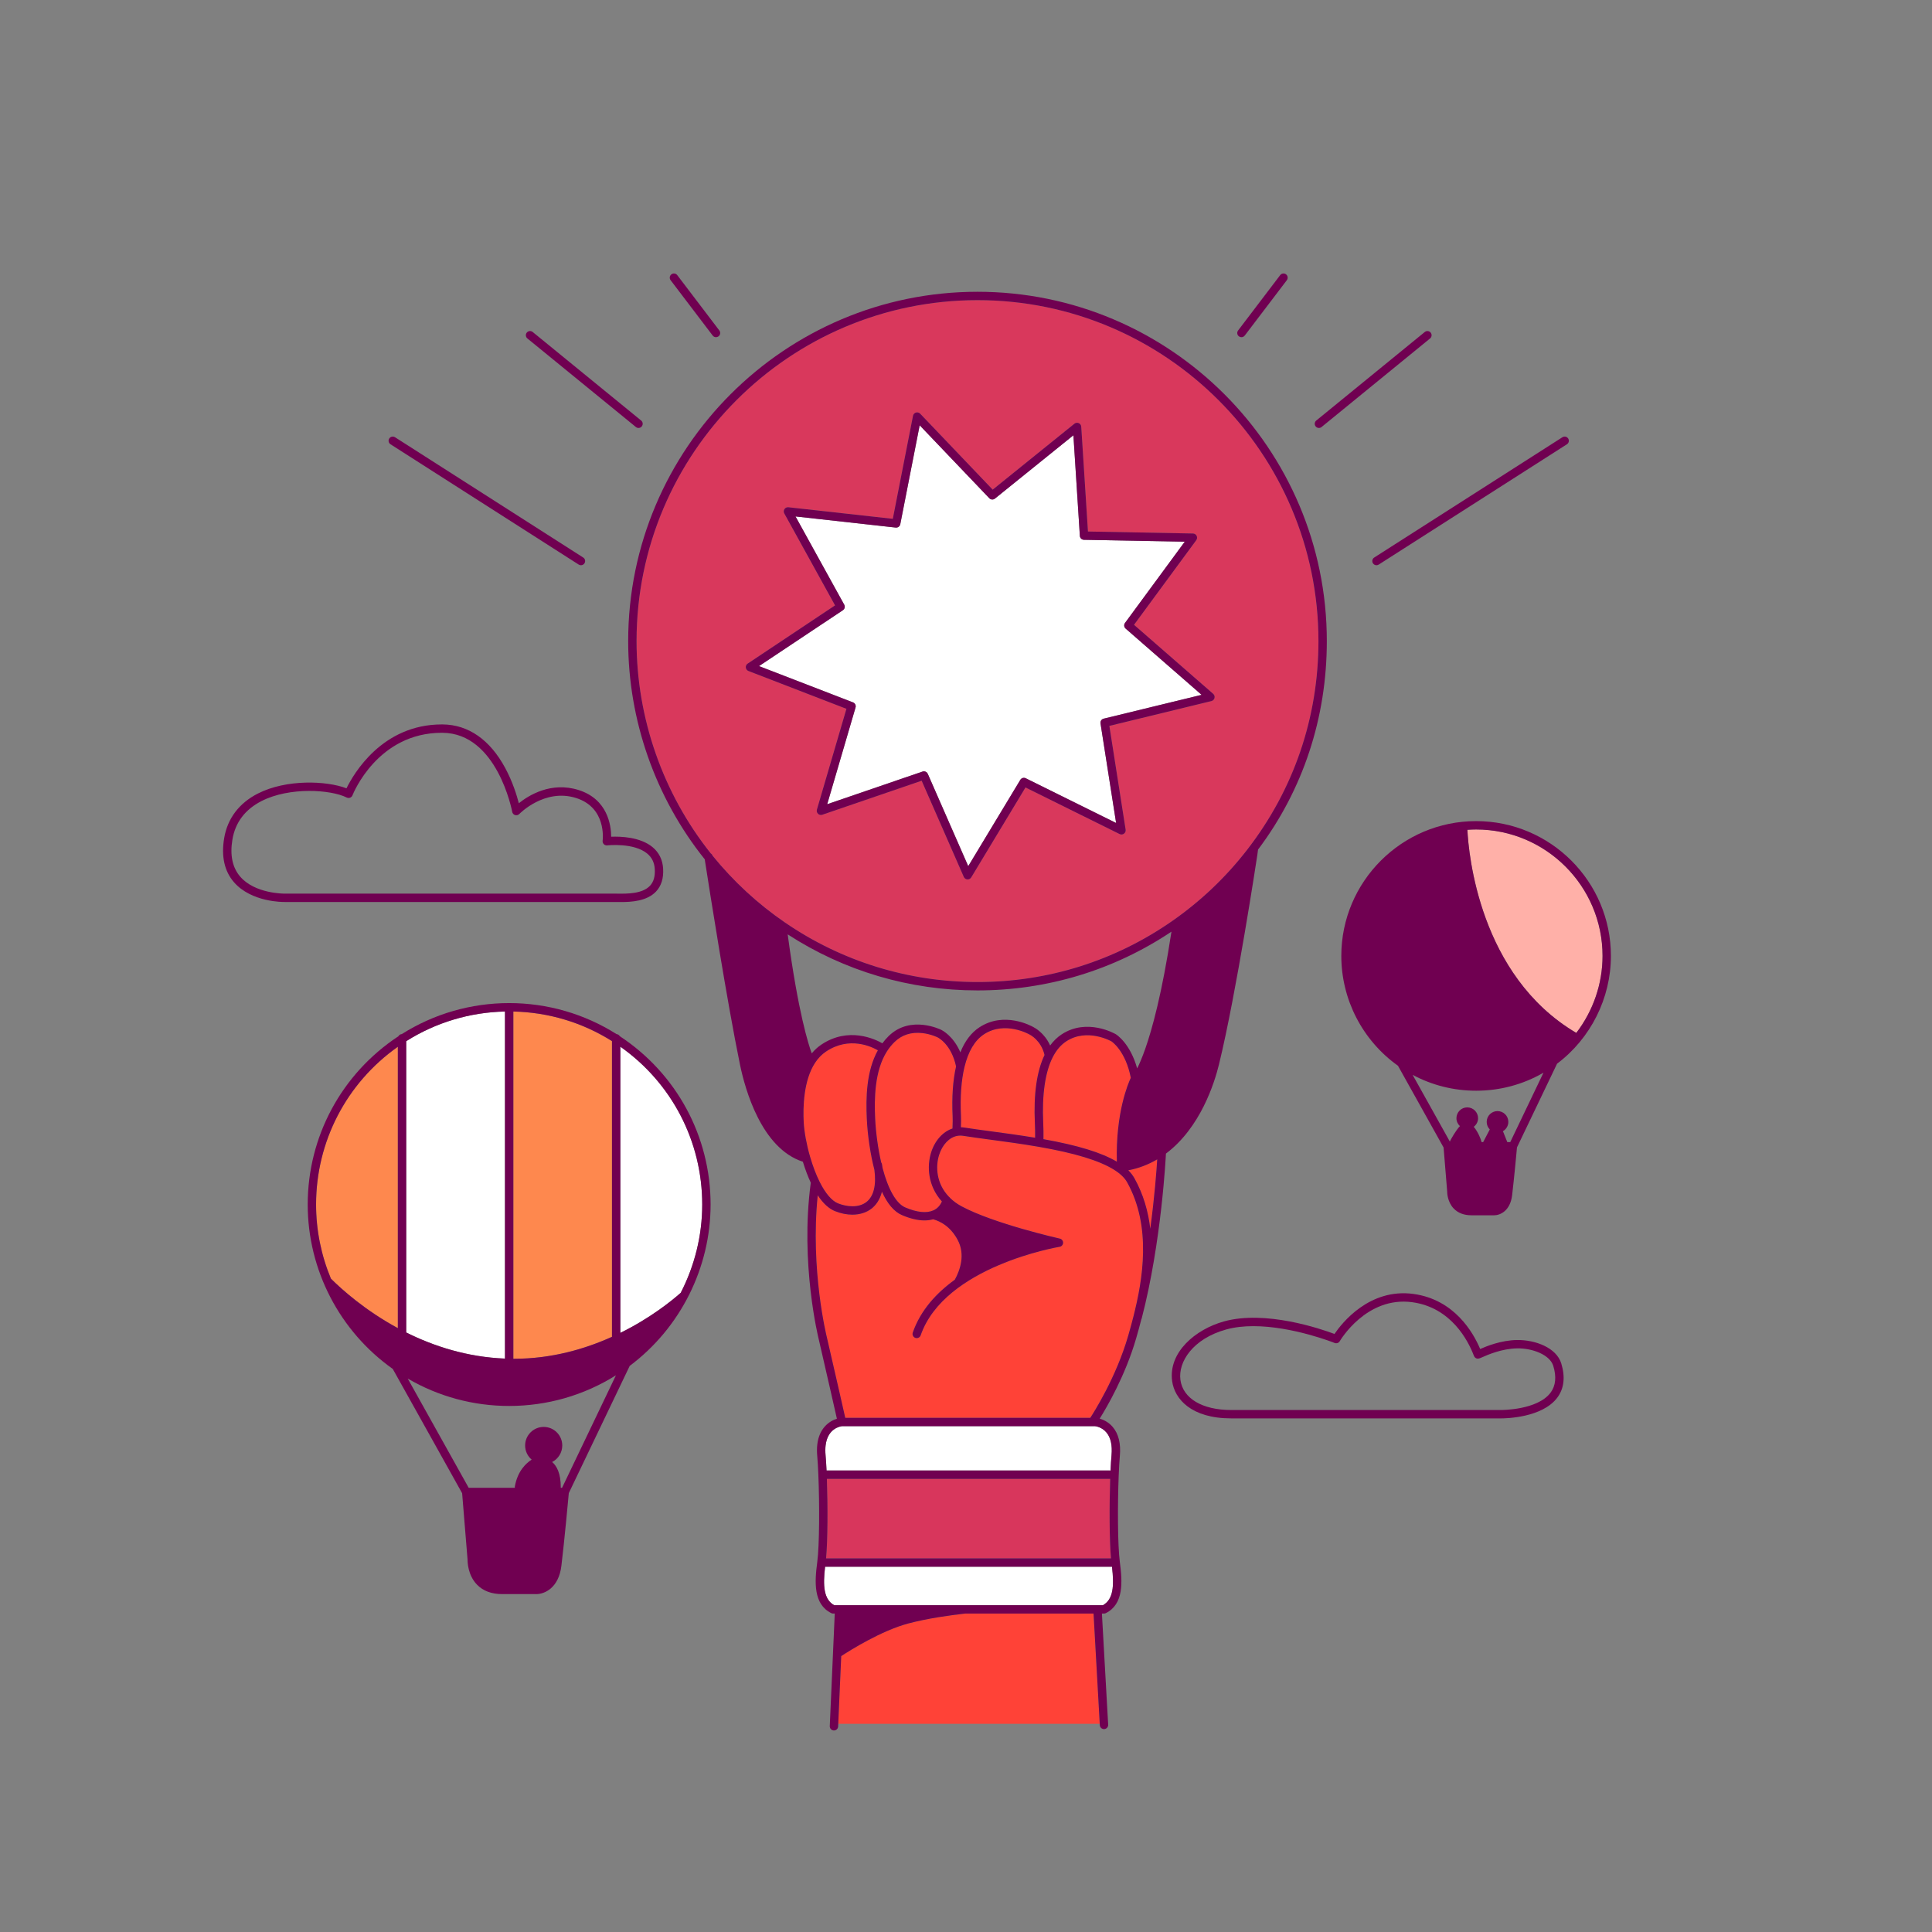 <svg width="375" height="375" viewBox="0 0 375 375" fill="none" xmlns="http://www.w3.org/2000/svg">
<rect x="0" y="0" width="375" height="375" fill="#808080" stroke="none"/>
<path d="M212.263 313.218C212.257 313.21 212.251 313.201 212.245 313.193H187.304C184.275 313.535 179.989 314.141 176.314 315.114C171.134 316.485 165.083 320.273 163.285 321.446L162.703 334.594H213.46L212.26 313.279C212.26 313.258 212.263 313.239 212.263 313.218Z" fill="#FF4237"/>
<path d="M286.512 161.001C285.942 161.001 285.38 161.027 284.82 161.066C285.04 165.571 287.095 189.367 305.957 200.487C309.211 196.239 311.054 190.984 311.054 185.542C311.054 172.011 300.044 161.001 286.512 161.001Z" fill="#FFB0A8"/>
<path d="M187.819 170.696C187.802 170.696 187.784 170.696 187.767 170.695C187.464 170.675 187.197 170.488 187.075 170.211L178.893 151.536L159.604 158.141C159.317 158.239 158.999 158.169 158.78 157.959C158.561 157.75 158.477 157.435 158.562 157.144L164.294 137.581L145.274 130.24C144.991 130.131 144.793 129.873 144.76 129.572C144.727 129.271 144.864 128.976 145.117 128.808L162.084 117.505L152.23 99.656C152.084 99.391 152.097 99.066 152.266 98.813C152.434 98.561 152.729 98.423 153.03 98.457L173.295 100.705L177.217 80.698C177.276 80.401 177.495 80.161 177.786 80.076C178.078 79.991 178.392 80.075 178.601 80.294L192.68 95.042L208.547 82.24C208.783 82.049 209.106 82.007 209.383 82.129C209.661 82.25 209.848 82.517 209.867 82.82L211.171 103.166L231.556 103.554C231.859 103.559 232.134 103.734 232.268 104.006C232.403 104.278 232.374 104.602 232.195 104.846L220.113 121.274L235.479 134.675C235.708 134.874 235.806 135.184 235.734 135.479C235.663 135.774 235.432 136.004 235.137 136.075L215.327 140.894L218.483 161.037C218.53 161.337 218.406 161.638 218.161 161.817C217.917 161.997 217.593 162.025 217.321 161.891L199.046 152.847L188.514 170.304C188.367 170.549 188.102 170.696 187.819 170.696ZM227.598 178.717C233.106 174.87 237.991 170.216 242.116 164.883C251.141 153.213 255.912 139.226 255.912 124.434C255.912 87.944 226.225 58.257 189.735 58.257C153.242 58.257 123.553 87.944 123.553 124.434C123.553 139.379 128.669 154 137.961 165.653C138.124 165.751 138.25 165.906 138.313 166.096C142.363 171.086 147.09 175.449 152.369 179.064C163.397 186.621 176.318 190.615 189.735 190.615C203.371 190.615 216.464 186.5 227.598 178.717Z" fill="#D9385C"/>
<path d="M216.637 159.741L213.608 140.408C213.543 139.991 213.808 139.593 214.219 139.493L233.231 134.868L218.483 122.006C218.165 121.728 218.113 121.254 218.363 120.914L229.958 105.147L210.393 104.775C209.971 104.767 209.626 104.437 209.598 104.015L208.347 84.487L193.118 96.775C192.79 97.039 192.312 97.009 192.021 96.703L178.509 82.549L174.744 101.75C174.663 102.164 174.276 102.444 173.858 102.401L154.409 100.243L163.867 117.374C164.071 117.744 163.958 118.208 163.606 118.442L147.321 129.29L165.575 136.335C165.969 136.487 166.18 136.916 166.062 137.321L160.561 156.097L179.074 149.758C179.161 149.728 179.25 149.714 179.337 149.714C179.651 149.714 179.948 149.898 180.081 150.2L187.934 168.123L198.042 151.369C198.26 151.008 198.718 150.874 199.096 151.06L216.637 159.741Z" fill="white"/>
<path d="M220.184 228.677C221.944 231.827 222.876 235.169 223.268 238.495C224.102 232.303 224.479 227.217 224.617 225.033C222.861 226.067 220.981 226.78 219.002 227.156C219.493 227.642 219.89 228.15 220.184 228.677Z" fill="#FF4237"/>
<path d="M216.251 227.057C213.406 225.269 208.602 223.807 201.565 222.588C198.309 222.024 195.039 221.586 192.154 221.199C190.248 220.944 188.449 220.703 186.977 220.467C186.585 220.403 186.195 220.405 185.815 220.472C184.264 220.75 182.908 222.174 182.276 224.19C181.571 226.437 181.722 229.731 184.208 232.315C184.305 232.379 184.386 232.46 184.446 232.554C185.066 233.155 185.796 233.688 186.63 234.138C192.917 237.522 205.585 240.383 205.712 240.412C206.091 240.497 206.357 240.839 206.346 241.228C206.334 241.617 206.048 241.943 205.664 242.005C205.442 242.041 183.357 245.767 178.704 259.181C178.557 259.604 178.095 259.829 177.671 259.682C177.247 259.534 177.023 259.072 177.17 258.649C178.668 254.331 181.743 250.977 185.33 248.387C186.347 246.532 187.421 243.506 185.863 240.629C184.473 238.062 182.543 237.053 181.114 236.661C180.596 236.806 180.041 236.885 179.446 236.885C178.133 236.885 176.645 236.534 175.037 235.836C173.54 235.185 172.252 233.666 171.184 231.315C170.767 232.966 169.953 233.976 169.178 234.581C168.169 235.369 166.871 235.769 165.446 235.769C164.371 235.77 163.224 235.542 162.072 235.082C160.882 234.608 159.76 233.575 158.723 232.007C157.248 246.485 160.451 259.392 160.485 259.527C162.349 267.597 163.65 273.353 164.065 275.197H211.624C212.256 274.233 216.647 267.359 218.983 259.262C219.373 257.911 219.707 256.684 220.003 255.51C221.787 248.472 223.599 238.116 218.767 229.469C218.294 228.621 217.447 227.81 216.251 227.057Z" fill="#FF4237"/>
<path d="M219.488 209.2C218.461 203.919 215.772 202.153 215.745 202.135C215.72 202.121 211.03 199.463 206.956 202.126C205.913 202.81 205.037 203.833 204.353 205.169C202.876 208.042 202.232 212.464 202.489 217.959C202.538 218.977 202.551 219.978 202.536 221.112C209.243 222.314 213.8 223.712 216.781 225.483C216.529 215.998 218.979 210.279 219.483 209.209C219.485 209.207 219.487 209.204 219.488 209.2Z" fill="#FF4237"/>
<path d="M161.912 311.569H214.079C216.088 310.441 216.284 307.864 215.837 304.102H160.15C159.704 307.865 159.9 310.441 161.912 311.569Z" fill="white"/>
<path d="M163.449 276.821C163.193 276.846 160.641 277.183 160.249 280.562C160.184 281.135 160.182 281.778 160.243 282.471C160.315 283.281 160.379 284.292 160.431 285.425H215.417C215.464 285.425 215.509 285.431 215.554 285.439C215.611 284.206 215.674 283.227 215.745 282.468C215.922 280.518 215.588 279.026 214.753 278.036C213.875 276.997 212.717 276.839 212.54 276.821H163.449Z" fill="white"/>
<path d="M215.648 302.478C215.324 298.953 215.307 292.289 215.489 287.04C215.465 287.043 215.441 287.048 215.417 287.048H160.497C160.684 292.285 160.669 298.938 160.34 302.478H215.648Z" fill="#D8365C"/>
<path d="M199.859 200.812C199.84 200.803 199.818 200.791 199.8 200.781C199.755 200.754 195.065 198.095 190.991 200.759C189.214 201.923 187.94 204.062 187.204 207.116C186.581 209.697 186.352 212.885 186.524 216.592C186.558 217.295 186.538 217.892 186.515 218.582C186.512 218.652 186.51 218.729 186.508 218.801C186.751 218.806 186.994 218.825 187.236 218.865C188.685 219.097 190.474 219.337 192.369 219.59C194.997 219.943 197.942 220.338 200.917 220.833C200.926 219.836 200.911 218.944 200.868 218.036C200.603 212.382 201.236 207.926 202.742 204.774C202.075 201.927 199.951 200.857 199.859 200.812Z" fill="#FF4237"/>
<path d="M181.999 201.36C181.967 201.344 180.705 200.71 179.029 200.523C176.875 200.282 175.058 200.863 173.633 202.248C173.086 202.781 172.591 203.39 172.164 204.057C169.738 207.849 169.692 213.317 169.868 217.099C169.999 219.87 170.429 222.978 171.041 225.631C171.113 225.727 171.166 225.839 171.19 225.965C171.237 226.218 171.274 226.466 171.306 226.708C172.407 230.885 173.961 233.598 175.684 234.347C177.949 235.33 179.853 235.529 181.19 234.921C181.922 234.588 182.468 234.009 182.817 233.201C180.054 230.146 179.903 226.33 180.726 223.704C181.457 221.377 183.013 219.653 184.876 219.043C184.881 218.862 184.887 218.691 184.892 218.527C184.916 217.846 184.933 217.308 184.902 216.67C184.728 212.924 184.956 209.675 185.571 206.993C184.655 202.701 182.108 201.413 181.999 201.36Z" fill="#FF4237"/>
<path d="M162.673 233.575C164.324 234.233 166.636 234.507 168.178 233.302C169.584 232.204 170.115 230.043 169.717 227.049C168.949 224.099 168.399 220.412 168.246 217.175C168.055 213.068 168.143 207.914 170.391 203.867C169.214 203.18 164.861 201.057 160.314 204.118C159.509 204.658 158.805 205.381 158.221 206.269C155.942 209.72 155.851 214.993 156 217.829C156.098 219.681 156.559 222.174 157.231 224.501C157.763 226.328 158.382 227.959 159.07 229.346C160.201 231.623 161.447 233.086 162.673 233.575Z" fill="#FF4237"/>
<path d="M120.408 203.162V258.711C126.219 255.848 130.325 252.528 132.126 250.937C134.826 245.689 136.301 239.817 136.301 233.797C136.301 221.533 130.387 210.193 120.408 203.162Z" fill="white"/>
<path d="M118.785 259.475V202.081C113.043 198.459 106.45 196.482 99.638 196.336V263.737C99.668 263.738 99.698 263.739 99.729 263.739C107.045 263.739 113.524 261.851 118.785 259.475Z" fill="#FE884E"/>
<path d="M98.014 196.336C91.193 196.482 84.593 198.463 78.846 202.093L78.846 258.634C84.179 261.293 90.657 263.412 98.014 263.702L98.014 196.336Z" fill="white"/>
<path d="M61.35 233.797C61.35 238.801 62.356 243.682 64.231 248.185C66.443 250.378 70.94 254.389 77.223 257.79L77.223 203.176C67.257 210.21 61.35 221.544 61.35 233.797Z" fill="#FE884E"/>
<path d="M223.268 238.495C222.877 235.169 221.944 231.827 220.184 228.678C219.89 228.15 219.493 227.642 219.002 227.156C220.981 226.78 222.861 226.068 224.617 225.033C224.479 227.217 224.103 232.303 223.268 238.495ZM220.003 255.51C219.707 256.684 219.373 257.912 218.983 259.262C216.646 267.359 212.255 274.233 211.624 275.198H164.065C163.65 273.354 162.349 267.597 160.485 259.527C160.451 259.392 157.248 246.485 158.722 232.007C159.76 233.575 160.882 234.609 162.072 235.083C163.224 235.543 164.371 235.77 165.446 235.769C166.871 235.769 168.168 235.37 169.178 234.581C169.952 233.976 170.766 232.966 171.183 231.315C172.252 233.666 173.54 235.185 175.037 235.836C176.645 236.534 178.132 236.885 179.446 236.885C180.041 236.885 180.596 236.806 181.114 236.661C182.543 237.053 184.472 238.062 185.863 240.629C187.421 243.506 186.347 246.532 185.33 248.388C181.742 250.977 178.668 254.331 177.17 258.649C177.023 259.072 177.247 259.535 177.67 259.682C178.095 259.829 178.557 259.605 178.704 259.181C183.357 245.767 205.441 242.041 205.664 242.005C206.048 241.943 206.334 241.617 206.345 241.228C206.357 240.839 206.091 240.497 205.711 240.412C205.584 240.383 192.917 237.523 186.63 234.138C185.796 233.688 185.065 233.155 184.446 232.554C184.386 232.46 184.305 232.38 184.208 232.315C181.722 229.731 181.57 226.437 182.275 224.19C182.907 222.174 184.264 220.75 185.814 220.473C186.195 220.405 186.585 220.404 186.976 220.467C188.449 220.703 190.248 220.944 192.153 221.2C195.038 221.586 198.308 222.024 201.564 222.588C208.602 223.807 213.406 225.269 216.251 227.057C217.447 227.81 218.293 228.621 218.766 229.469C223.599 238.116 221.786 248.472 220.003 255.51ZM214.753 278.036C215.588 279.026 215.922 280.518 215.745 282.468C215.674 283.227 215.611 284.206 215.554 285.439C215.509 285.431 215.463 285.425 215.416 285.425H160.431C160.379 284.292 160.315 283.281 160.243 282.471C160.181 281.777 160.183 281.135 160.249 280.561C160.64 277.183 163.193 276.846 163.448 276.821H212.54C212.717 276.839 213.875 276.997 214.753 278.036ZM160.497 287.048H215.416C215.441 287.048 215.465 287.043 215.489 287.041C215.307 292.289 215.324 298.953 215.648 302.478H160.34C160.669 298.939 160.684 292.285 160.497 287.048ZM214.079 311.569H161.912C159.901 310.441 159.704 307.864 160.151 304.101H215.837C216.284 307.864 216.088 310.441 214.079 311.569ZM157.231 224.501C156.558 222.174 156.098 219.681 156 217.829C155.851 214.993 155.942 209.719 158.221 206.269C158.805 205.381 159.509 204.658 160.314 204.118C164.861 201.057 169.214 203.18 170.391 203.867C168.143 207.913 168.055 213.068 168.246 217.175C168.399 220.412 168.948 224.099 169.716 227.049C170.115 230.043 169.584 232.204 168.178 233.302C166.636 234.507 164.323 234.233 162.673 233.575C161.446 233.086 160.2 231.623 159.07 229.346C158.382 227.959 157.763 226.328 157.231 224.501ZM184.902 216.67C184.933 217.308 184.915 217.846 184.892 218.527C184.887 218.691 184.881 218.862 184.876 219.043C183.013 219.653 181.456 221.377 180.726 223.704C179.903 226.329 180.054 230.146 182.817 233.201C182.467 234.009 181.922 234.588 181.19 234.921C179.853 235.529 177.949 235.33 175.683 234.347C173.961 233.598 172.407 230.885 171.306 226.708C171.274 226.466 171.237 226.218 171.19 225.965C171.166 225.839 171.112 225.727 171.041 225.631C170.429 222.978 169.998 219.87 169.868 217.099C169.691 213.317 169.737 207.849 172.163 204.057C172.591 203.39 173.086 202.781 173.632 202.248C175.058 200.863 176.875 200.282 179.029 200.523C180.704 200.71 181.966 201.344 181.999 201.36C182.108 201.413 184.654 202.701 185.57 206.993C184.956 209.675 184.728 212.924 184.902 216.67ZM200.868 218.036C200.911 218.944 200.926 219.836 200.917 220.832C197.942 220.338 194.996 219.942 192.369 219.59C190.474 219.337 188.685 219.097 187.236 218.865C186.994 218.825 186.75 218.806 186.508 218.801C186.51 218.729 186.513 218.651 186.515 218.582C186.538 217.891 186.558 217.295 186.524 216.592C186.352 212.885 186.581 209.696 187.204 207.116C187.94 204.061 189.214 201.923 190.991 200.759C195.065 198.095 199.755 200.754 199.8 200.78C199.818 200.791 199.84 200.803 199.858 200.811C199.95 200.857 202.075 201.927 202.743 204.773C201.235 207.926 200.603 212.381 200.868 218.036ZM216.781 225.483C213.8 223.712 209.244 222.314 202.536 221.112C202.552 219.978 202.538 218.978 202.489 217.959C202.232 212.464 202.876 208.042 204.353 205.17C205.037 203.834 205.913 202.81 206.957 202.127C211.03 199.463 215.72 202.121 215.745 202.135C215.772 202.153 218.461 203.92 219.488 209.2C219.487 209.204 219.485 209.207 219.483 209.21C218.979 210.279 216.529 215.998 216.781 225.483ZM152.889 181.36C163.867 188.481 176.568 192.239 189.735 192.239C203.24 192.239 216.225 188.299 227.379 180.832C225.553 192.834 223.615 199.806 222.294 203.57C221.684 205.308 221.148 206.533 220.725 207.381C219.369 202.515 216.724 200.832 216.585 200.746C216.36 200.614 210.994 197.546 206.068 200.768C205.223 201.321 204.476 202.047 203.831 202.93C202.764 200.536 200.887 199.512 200.592 199.364C200.121 199.095 194.903 196.262 190.102 199.401C188.517 200.438 187.28 202.066 186.406 204.255C185.017 201.02 182.811 199.948 182.719 199.905C182.66 199.875 176.778 196.927 172.5 201.085C172.056 201.518 171.644 201.995 171.266 202.505C169.9 201.719 164.709 199.202 159.408 202.77C158.726 203.228 158.11 203.796 157.559 204.454C156.934 202.778 154.93 196.566 152.889 181.36ZM138.313 166.097C138.25 165.906 138.124 165.751 137.961 165.653C128.669 154.001 123.554 139.379 123.554 124.434C123.554 87.944 153.242 58.258 189.735 58.258C226.225 58.258 255.912 87.944 255.912 124.434C255.912 139.226 251.141 153.213 242.116 164.883C237.991 170.216 233.106 174.87 227.598 178.717C216.464 186.501 203.371 190.615 189.735 190.615C176.318 190.615 163.397 186.621 152.369 179.064C147.09 175.449 142.363 171.086 138.313 166.097ZM236.595 206.636C240.002 192.724 244.016 166.149 244.056 165.882C244.092 165.645 244.149 165.26 244.185 164.902C252.922 153.3 257.535 139.325 257.535 124.434C257.535 87.049 227.12 56.634 189.735 56.634C152.347 56.634 121.93 87.049 121.93 124.434C121.93 139.799 127.207 154.831 136.789 166.79C137.774 173.142 141.124 194.448 143.623 206.607C144.616 211.438 147.788 222.883 155.834 225.49C156.293 226.988 156.81 228.357 157.378 229.573C157.374 229.594 157.366 229.613 157.364 229.635C155.269 245.271 158.875 259.781 158.907 259.909C160.71 267.717 161.987 273.36 162.441 275.374C160.952 275.827 159.002 277.209 158.636 280.376V280.377C158.636 280.377 158.636 280.377 158.636 280.377C158.558 281.059 158.555 281.812 158.626 282.615C158.712 283.582 158.787 284.847 158.843 286.274C159.075 291.905 159.059 299.971 158.63 303.183C158.112 307.069 157.852 311.361 161.349 313.107C161.461 313.163 161.585 313.193 161.711 313.193H162.024L161.058 335.036C161.039 335.483 161.386 335.862 161.834 335.882C161.846 335.883 161.858 335.883 161.87 335.883C162.302 335.883 162.661 335.543 162.68 335.107L162.703 334.594L163.284 321.446C165.083 320.273 171.134 316.484 176.313 315.114C179.989 314.141 184.275 313.535 187.304 313.193H212.264C212.264 313.201 212.263 313.21 212.263 313.218C212.263 313.239 212.259 313.258 212.261 313.279L213.459 334.594L213.474 334.849C213.498 335.281 213.856 335.616 214.283 335.616C214.299 335.616 214.314 335.615 214.33 335.614C214.778 335.589 215.12 335.206 215.095 334.758L213.881 313.193H214.28C214.406 313.193 214.53 313.163 214.643 313.107C218.136 311.361 217.875 307.068 217.358 303.183C216.93 299.961 216.911 292.069 217.141 286.302C217.205 284.734 217.28 283.495 217.361 282.616C217.581 280.198 217.112 278.294 215.967 276.959C215.138 275.991 214.139 275.556 213.449 275.359C214.835 273.147 218.443 266.989 220.543 259.712C220.921 258.401 221.247 257.206 221.538 256.06C221.559 256.014 221.586 255.972 221.6 255.922C225.489 241.02 226.297 224.125 226.304 223.956C226.305 223.941 226.302 223.928 226.302 223.914C232.991 218.908 235.721 210.212 236.595 206.636Z" fill="#700051"/>
<path d="M132.126 250.936C130.325 252.528 126.219 255.848 120.408 258.71V203.161C130.387 210.193 136.301 221.532 136.301 233.797C136.301 239.817 134.826 245.689 132.126 250.936ZM109.098 288.781H108.834C108.84 288.742 108.846 288.703 108.846 288.663C108.846 285.938 108.043 284.517 107.171 283.775C108.335 283.177 109.135 281.967 109.135 280.571C109.135 278.581 107.518 276.963 105.531 276.963C103.543 276.963 101.927 278.581 101.927 280.571C101.927 281.646 102.404 282.641 103.196 283.315C102.158 283.969 100.477 285.471 99.93 288.52C99.915 288.609 99.917 288.696 99.93 288.781H90.971L79.138 267.577C85.099 271.06 91.859 272.896 98.826 272.896C106.204 272.896 113.349 270.838 119.552 266.947L109.098 288.781ZM78.846 202.092C84.593 198.463 91.193 196.482 98.014 196.336V263.702C90.657 263.412 84.179 261.293 78.846 258.634V202.092ZM99.638 196.336C106.449 196.481 113.043 198.458 118.785 202.081V259.475C113.524 261.851 107.045 263.738 99.729 263.738C99.698 263.738 99.668 263.737 99.638 263.737V196.336ZM77.223 257.789C70.94 254.389 66.443 250.378 64.231 248.185C62.356 243.682 61.35 238.801 61.35 233.797C61.35 221.544 67.257 210.21 77.223 203.175V257.789ZM120.298 201.123C120.17 200.899 119.941 200.745 119.671 200.72C113.436 196.782 106.24 194.698 98.826 194.698C91.411 194.698 84.217 196.781 77.983 200.717C77.696 200.736 77.452 200.902 77.322 201.142C66.3 208.414 59.727 220.594 59.727 233.797C59.727 246.464 65.897 258.379 76.236 265.708L89.7 289.834L90.753 302.718C90.748 303.137 90.791 305.722 92.575 307.571C93.754 308.794 95.402 309.414 97.475 309.414H103.951C103.997 309.416 104.045 309.417 104.094 309.417C105.639 309.417 108.435 308.293 108.966 303.919C109.561 299.017 110.298 290.976 110.404 289.811L122.227 265.118C132.06 257.76 137.925 246.069 137.925 233.797C137.925 220.578 131.34 208.389 120.298 201.123Z" fill="#700051"/>
<path d="M284.82 161.066C285.38 161.028 285.943 161.001 286.512 161.001C300.045 161.001 311.054 172.01 311.054 185.543C311.054 190.984 309.211 196.239 305.957 200.487C287.095 189.368 285.04 165.571 284.82 161.066ZM293.14 221.679H292.564L291.719 219.566C292.342 219.201 292.767 218.531 292.767 217.758C292.767 216.601 291.824 215.66 290.664 215.66C289.508 215.66 288.566 216.601 288.566 217.758C288.566 218.329 288.796 218.847 289.166 219.226L287.882 221.679H287.576C287.436 221.06 286.843 219.629 286.054 218.711C286.561 218.328 286.894 217.726 286.894 217.044C286.894 215.885 285.951 214.941 284.792 214.941C283.635 214.941 282.693 215.885 282.693 217.044C282.693 217.649 282.955 218.191 283.366 218.574C282.53 219.482 281.687 221.03 281.498 221.388C281.462 221.456 281.44 221.527 281.425 221.598L274.19 208.628C277.962 210.648 282.166 211.707 286.512 211.707C291.163 211.707 295.63 210.503 299.59 208.208L293.14 221.679ZM286.512 159.378C272.085 159.378 260.348 171.115 260.348 185.543C260.348 193.996 264.456 201.95 271.346 206.861L280.199 222.732L280.891 231.195C280.889 231.539 280.943 233.307 282.174 234.583C283.008 235.448 284.166 235.887 285.616 235.887H289.898C289.93 235.889 289.963 235.889 289.997 235.889C291.113 235.889 293.123 235.097 293.499 232.012C293.885 228.822 294.362 223.635 294.446 222.709L302.225 206.463C308.773 201.536 312.677 193.733 312.677 185.543C312.677 171.115 300.94 159.378 286.512 159.378Z" fill="#700051"/>
<path d="M300.963 270.316C298.415 273.719 291.407 273.683 291.33 273.683H238.968C233.381 273.683 229.608 271.446 229.12 267.844C228.643 264.329 231.548 259.834 238.023 258.045C239.67 257.59 241.459 257.406 243.275 257.406C250.873 257.406 258.945 260.625 259.045 260.666C259.422 260.819 259.852 260.668 260.053 260.316C260.104 260.229 265.206 251.527 274.153 252.763C281.69 253.803 284.959 260.256 286.014 262.982C286.109 263.227 286.152 263.339 286.283 263.469C286.697 263.884 287.138 263.688 287.698 263.441C288.731 262.982 291.475 261.764 294.491 261.719C297.417 261.669 300.825 262.938 301.491 265.122C302.137 267.238 301.959 268.986 300.963 270.316ZM294.467 260.096C291.357 260.142 288.577 261.282 287.303 261.84C285.938 258.606 282.284 252.247 274.375 251.155C265.805 249.974 260.445 256.824 259.024 258.918C256.311 257.905 245.618 254.26 237.591 256.48C232.01 258.022 226.756 262.495 227.511 268.063C227.986 271.564 231.245 275.307 238.968 275.307H291.32C291.333 275.307 291.359 275.307 291.396 275.307C292.261 275.307 299.341 275.186 302.26 271.293C303.585 269.524 303.849 267.288 303.043 264.648C302.111 261.592 298.012 260.049 294.467 260.096Z" fill="#700051"/>
<path d="M55.24 173.452C55.183 173.45 49.512 173.508 46.623 170.154C45.114 168.404 44.605 165.985 45.109 162.965C45.665 159.629 47.575 157.108 50.787 155.473C56.191 152.723 64.176 153.237 67.297 154.799C67.501 154.901 67.738 154.913 67.95 154.831C68.163 154.75 68.332 154.583 68.415 154.371C68.613 153.874 73.371 142.234 85.752 142.234C85.8 142.234 85.849 142.234 85.898 142.235C96.522 142.314 99.391 157.421 99.419 157.574C99.474 157.874 99.692 158.118 99.984 158.206C100.277 158.293 100.594 158.209 100.805 157.989C100.853 157.938 105.698 152.965 111.804 154.888C117.739 156.754 117.004 162.913 116.97 163.173C116.936 163.421 117.02 163.671 117.195 163.85C117.37 164.029 117.619 164.116 117.868 164.088C117.92 164.082 123.044 163.519 125.639 165.691C126.537 166.442 127.011 167.419 127.09 168.677C127.18 170.11 126.871 171.178 126.148 171.939C124.657 173.508 121.699 173.475 119.933 173.456C119.752 173.454 119.583 173.452 119.431 173.452H55.24ZM119.915 175.079C120.12 175.082 120.343 175.084 120.582 175.084C122.557 175.084 125.56 174.915 127.325 173.057C128.362 171.965 128.828 170.458 128.711 168.576C128.604 166.871 127.92 165.48 126.677 164.443C124.274 162.435 120.407 162.335 118.626 162.407C118.619 160.245 117.979 155.128 112.292 153.339C106.976 151.669 102.635 154.358 100.704 155.907C100.307 154.364 99.497 151.734 98.064 149.073C95.103 143.575 90.9 140.649 85.909 140.611C85.857 140.611 85.806 140.611 85.754 140.611C74.172 140.611 68.629 150.2 67.254 153.011C63.389 151.531 55.59 151.207 50.051 154.027C46.407 155.882 44.144 158.88 43.508 162.698C42.92 166.22 43.556 169.087 45.398 171.221C48.793 175.152 55.006 175.082 55.254 175.075H119.431C119.577 175.075 119.74 175.077 119.915 175.079Z" fill="#700051"/>
<path d="M198.041 151.369L187.934 168.123L180.081 150.2C179.948 149.898 179.651 149.714 179.337 149.714C179.249 149.714 179.161 149.728 179.074 149.758L160.56 156.097L166.062 137.321C166.18 136.916 165.969 136.487 165.575 136.335L147.321 129.29L163.606 118.442C163.957 118.208 164.071 117.743 163.866 117.374L154.409 100.243L173.858 102.401C174.276 102.444 174.663 102.164 174.744 101.75L178.509 82.549L192.021 96.703C192.312 97.009 192.789 97.039 193.118 96.774L208.347 84.487L209.599 104.015C209.625 104.437 209.971 104.767 210.393 104.775L229.958 105.147L218.362 120.914C218.112 121.254 218.165 121.728 218.483 122.006L233.231 134.868L214.218 139.493C213.808 139.593 213.543 139.991 213.608 140.408L216.637 159.741L199.096 151.06C198.718 150.874 198.259 151.008 198.041 151.369ZM217.321 161.891C217.593 162.025 217.917 161.997 218.161 161.817C218.406 161.638 218.53 161.337 218.483 161.037L215.327 140.894L235.137 136.075C235.432 136.004 235.663 135.774 235.734 135.479C235.806 135.184 235.708 134.874 235.479 134.675L220.113 121.274L232.195 104.846C232.374 104.602 232.403 104.278 232.268 104.006C232.134 103.734 231.859 103.559 231.556 103.554L211.171 103.166L209.867 82.82C209.848 82.517 209.661 82.25 209.383 82.129C209.106 82.007 208.783 82.049 208.547 82.24L192.68 95.042L178.601 80.294C178.392 80.075 178.078 79.991 177.786 80.076C177.495 80.161 177.276 80.401 177.217 80.698L173.295 100.705L153.03 98.457C152.729 98.423 152.434 98.561 152.266 98.813C152.097 99.066 152.084 99.391 152.23 99.656L162.084 117.505L145.117 128.808C144.864 128.976 144.727 129.271 144.76 129.572C144.793 129.873 144.991 130.131 145.274 130.24L164.294 137.581L158.562 157.144C158.477 157.435 158.561 157.75 158.78 157.959C158.999 158.169 159.317 158.239 159.604 158.141L178.893 151.536L187.075 170.211C187.197 170.488 187.464 170.675 187.767 170.695C187.784 170.696 187.802 170.696 187.819 170.696C188.102 170.696 188.367 170.549 188.514 170.304L199.046 152.847L217.321 161.891Z" fill="#700051"/>
<path d="M75.799 86.235L112.325 109.583C112.461 109.669 112.612 109.711 112.762 109.711C113.03 109.711 113.292 109.578 113.446 109.336C113.688 108.958 113.577 108.457 113.2 108.215L76.674 84.867C76.297 84.625 75.794 84.736 75.553 85.113C75.311 85.491 75.422 85.993 75.799 86.235Z" fill="#700051"/>
<path d="M123.423 82.884C123.573 83.007 123.755 83.067 123.936 83.067C124.171 83.067 124.404 82.965 124.565 82.768C124.848 82.421 124.796 81.91 124.449 81.626L103.394 64.439C103.046 64.156 102.536 64.207 102.252 64.554C101.968 64.901 102.02 65.413 102.368 65.696L123.423 82.884Z" fill="#700051"/>
<path d="M138.329 65.128C138.489 65.338 138.731 65.449 138.976 65.449C139.147 65.449 139.32 65.395 139.467 65.283C139.824 65.012 139.893 64.503 139.622 64.146L131.456 53.403C131.185 53.047 130.675 52.977 130.319 53.249C129.962 53.52 129.893 54.029 130.164 54.386L138.329 65.128Z" fill="#700051"/>
<path d="M266.49 109.336C266.645 109.578 266.907 109.711 267.175 109.711C267.325 109.711 267.476 109.669 267.611 109.583L304.137 86.235C304.515 85.993 304.625 85.491 304.384 85.113C304.143 84.736 303.64 84.625 303.263 84.867L266.737 108.215C266.359 108.457 266.249 108.958 266.49 109.336Z" fill="#700051"/>
<path d="M256.002 83.067C256.182 83.067 256.364 83.007 256.515 82.884L277.574 65.696C277.921 65.413 277.973 64.901 277.689 64.554C277.406 64.207 276.895 64.156 276.547 64.439L255.488 81.626C255.141 81.909 255.089 82.421 255.372 82.768C255.533 82.965 255.766 83.067 256.002 83.067Z" fill="#700051"/>
<path d="M240.469 65.283C240.616 65.395 240.789 65.449 240.96 65.449C241.205 65.449 241.447 65.338 241.607 65.128L249.772 54.386C250.043 54.029 249.974 53.52 249.617 53.249C249.261 52.977 248.751 53.047 248.48 53.404L240.314 64.146C240.043 64.503 240.112 65.012 240.469 65.283Z" fill="#700051"/>
</svg>
